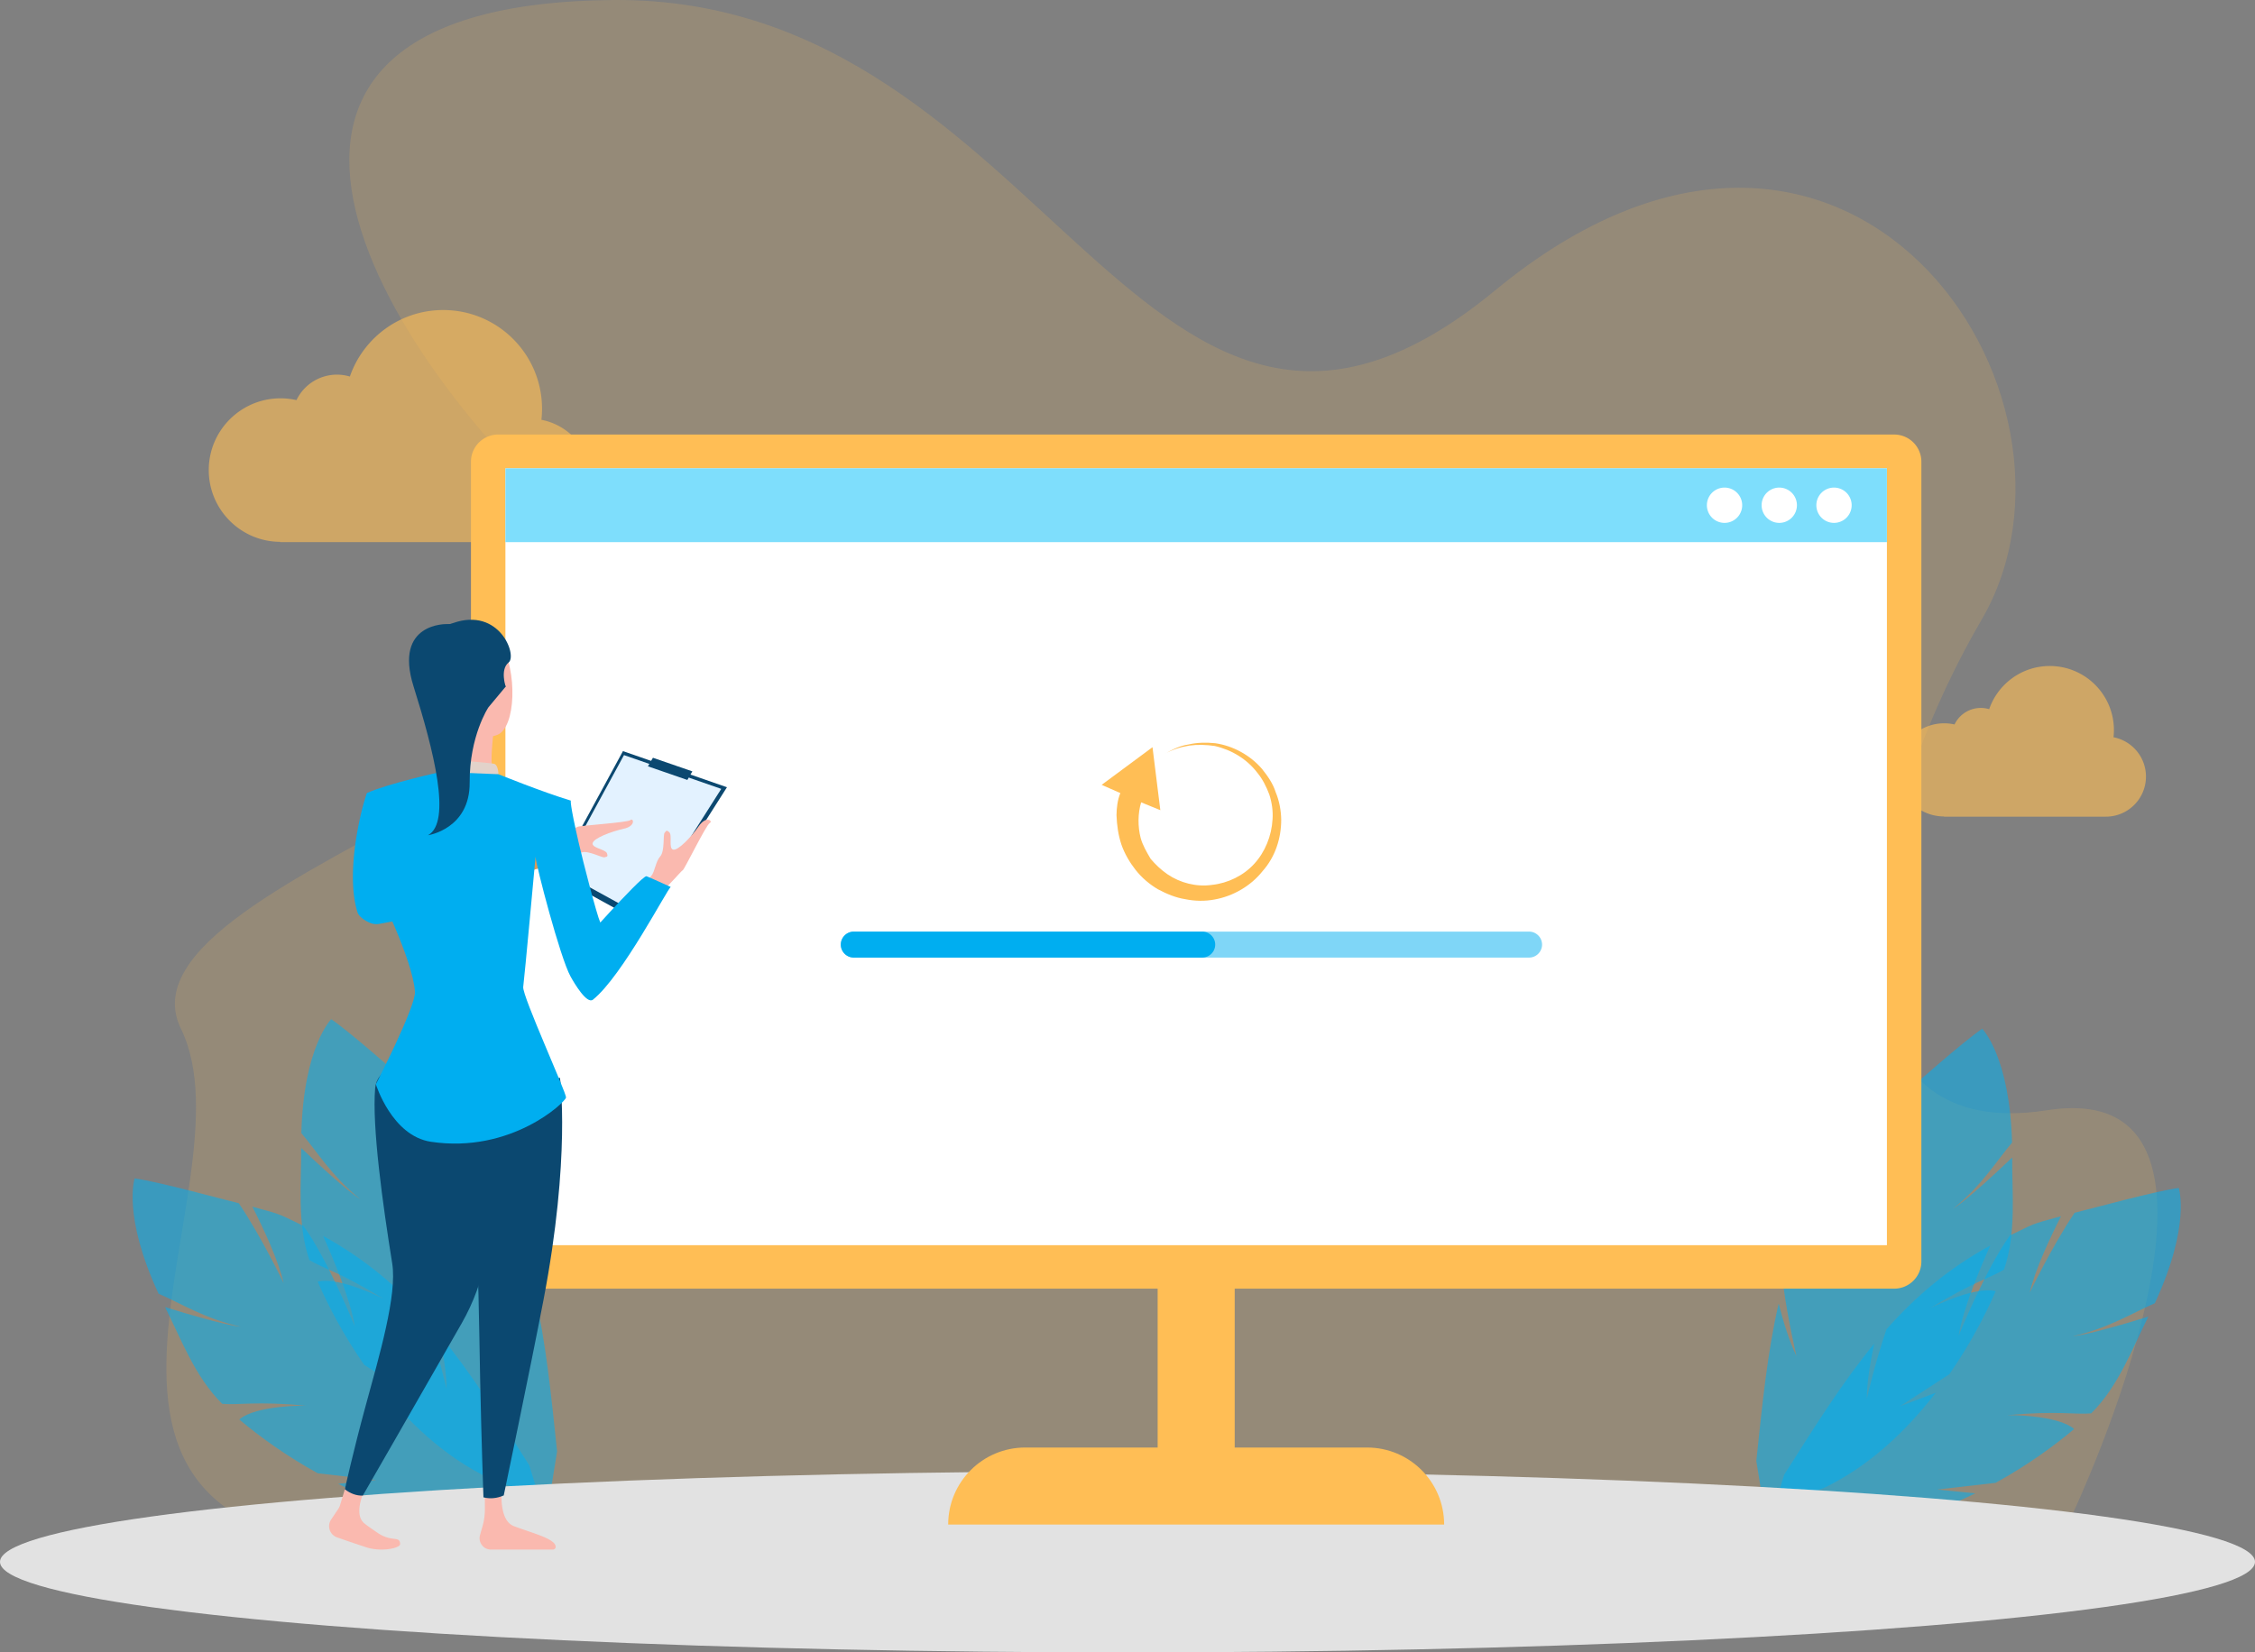 <?xml version="1.0" encoding="UTF-8" standalone="no"?>
<svg
   viewBox="0 0 618.602 453.428"
   version="1.1"
   id="svg66"
   sodipodi:docname="processing.svg"
   width="618.602"
   height="453.428"
   inkscape:version="1.2 (dc2aedaf03, 2022-05-15)"
   xmlns:inkscape="http://www.inkscape.org/namespaces/inkscape"
   xmlns:sodipodi="http://sodipodi.sourceforge.net/DTD/sodipodi-0.dtd"
   xmlns="http://www.w3.org/2000/svg"
   xmlns:svg="http://www.w3.org/2000/svg">
  <rect x="0" y="0" width="618.602" height="453.428" fill="#808080" stroke="none"/>
  <defs
     id="defs70" />
  <sodipodi:namedview
     id="namedview68"
     pagecolor="#ffffff"
     bordercolor="#666666"
     borderopacity="1.0"
     inkscape:showpageshadow="2"
     inkscape:pageopacity="0.0"
     inkscape:pagecheckerboard="true"
     inkscape:deskcolor="#d1d1d1"
     showgrid="false"
     inkscape:zoom="0.76759259"
     inkscape:cx="304.84922"
     inkscape:cy="222.77443"
     inkscape:window-width="1920"
     inkscape:window-height="1009"
     inkscape:window-x="-8"
     inkscape:window-y="-8"
     inkscape:window-maximized="1"
     inkscape:current-layer="svg66" />
  <path
     fill="#ffbe55"
     d="m 568.745,415.043 c 0,0 56.494,-120.34 -7.225,-110.384 -63.719,9.956 -53.763,-73.066 -17.921,-134.6 35.842,-61.534 -36.837,-170.055 -133.411,-90.406 -96.574,79.649 -121.464,-80.644 -241.932,-79.648 -120.468,0.996 -67.776,95.412 -6.011,148.76 61.765,53.348 -134.075,89.671 -112.611,133.519 21.465,43.848 -53.497,144.99 64.92,142.922 118.417,-2.069 454.191,-10.163 454.191,-10.163 z"
     opacity="0.17"
     id="path2" />
  <path
     fill="#00aef0"
     d="m 531.416,408.728 16.019,-1.833 c 8.614,-4.741 16.035,-10.106 21.546,-14.77 -4.608,-3.963 -18.288,-3.818 -18.288,-3.818 14.075,-1.228 18.358,-0.092 22.967,-0.475 7.589,-7.512 11.373,-18.056 15.686,-26.549 -16.541,5.139 -20.764,5.393 -20.764,5.393 9.952,-2.221 16.69,-6.579 22.541,-9.064 9.97,-21.514 6.558,-31.645 6.558,-31.645 -7.048,1.025 -22.57,5.352 -28.568,6.814 -6.28,9.325 -12.312,21.938 -12.312,21.938 1.502,-6.345 5.486,-14.887 8.589,-20.983 -8.669,2.32 -7.241,2.037 -14.025,5.275 -6.746,9.35 -14.083,27.583 -14.083,27.583 1.297,-7.691 5.976,-18.77 8.723,-24.841 -11.514,6.3 -20.544,14.029 -28.5,23.007 -3.169,9.27 -5.389,19.008 -5.389,19.008 0.015,-4.343 0.925,-9.904 2.028,-15.071 -8.655,10.518 -16.21,22.59 -24.695,35.957 l -4.032,12.988 17.361,1.894 c 13.765,0.198 27.307,-4.022 39.089,-9.756 z"
     opacity="0.55"
     id="path4" />
  <path
     fill="#00aef0"
     d="m 521.2,385.877 13.534,-8.764 c 5.608,-8.077 9.87,-16.181 12.733,-22.81 -5.89,-1.501 -18.078,4.711 -18.078,4.711 12.061,-7.358 16.402,-8.245 20.361,-10.637 3.458,-10.103 2.159,-21.23 2.247,-30.754 -12.532,11.957 -16.201,14.062 -16.201,14.062 7.926,-6.414 12.025,-13.314 16.161,-18.141 -0.635,-23.704 -8.195,-31.261 -8.195,-31.261 -5.857,4.052 -17.837,14.829 -22.559,18.805 -1.479,11.144 -1.275,25.124 -1.275,25.124 -1.476,-6.351 -1.705,-15.774 -1.635,-22.614 -6.733,5.933 -5.58,5.044 -10.218,10.961 -1.886,11.374 -0.352,30.968 -0.352,30.968 -2.258,-7.466 -2.993,-19.47 -3.231,-26.129 -7.512,10.763 -12.164,21.7 -15.299,33.279 1.283,9.712 3.624,19.422 3.624,19.422 -1.917,-3.897 -3.575,-9.283 -4.885,-14.401 -3.076,13.27 -4.476,27.441 -6.133,43.188 l 2.163,13.427 16.393,-6.022 c 12.418,-5.943 22.671,-15.743 30.676,-26.118 z m -428.447,21.288 c 11.783,5.734 25.324,9.954 39.089,9.756 l 17.361,-1.894 -4.032,-12.988 c -8.485,-13.368 -16.04,-25.439 -24.695,-35.957 1.102,5.167 2.013,10.729 2.028,15.071 0,0 -2.22,-9.739 -5.389,-19.008 -7.957,-8.978 -16.986,-16.707 -28.5,-23.007 2.747,6.071 7.426,17.15 8.723,24.841 0,0 -7.337,-18.233 -14.083,-27.583 -6.785,-3.238 -5.357,-2.955 -14.025,-5.275 3.103,6.096 7.088,14.639 8.589,20.983 0,0 -6.032,-12.613 -12.312,-21.938 -5.998,-1.462 -21.52,-5.788 -28.568,-6.814 0,0 -3.412,10.13 6.558,31.645 5.851,2.485 12.59,6.843 22.541,9.064 0,0 -4.223,-0.254 -20.764,-5.393 4.314,8.492 8.097,19.037 15.686,26.549 4.609,0.383 8.892,-0.753 22.967,0.475 0,0 -13.68,-0.146 -18.288,3.818 5.512,4.665 12.932,10.029 21.546,14.77 l 16.019,1.833 z"
     opacity="0.55"
     id="path6" />
  <path
     fill="#00aef0"
     d="m 103.592,379.558 c 8.005,10.375 18.258,20.175 30.676,26.118 l 16.393,6.022 2.163,-13.427 c -1.657,-15.747 -3.058,-29.918 -6.133,-43.188 -1.31,5.118 -2.967,10.505 -4.885,14.401 0,0 2.341,-9.71 3.624,-19.422 -3.135,-11.58 -7.787,-22.517 -15.299,-33.279 -0.239,6.659 -0.974,18.663 -3.231,26.129 0,0 1.534,-19.594 -0.352,-30.968 -4.638,-5.917 -3.484,-5.028 -10.218,-10.961 0.07,6.84 -0.16,16.263 -1.635,22.614 0,0 0.205,-13.98 -1.275,-25.124 -4.723,-3.976 -16.703,-14.753 -22.559,-18.805 0,0 -7.56,7.557 -8.195,31.261 4.136,4.827 8.235,11.727 16.161,18.141 0,0 -3.67,-2.105 -16.201,-14.062 0.088,9.525 -1.211,20.652 2.247,30.754 3.958,2.392 8.299,3.279 20.361,10.637 0,0 -12.189,-6.213 -18.078,-4.711 2.863,6.629 7.125,14.733 12.733,22.81 l 13.534,8.764 z"
     opacity="0.55"
     id="path8" />
  <ellipse
     cx="309.301"
     cy="428.576"
     fill="#e2e2e2"
     rx="309.301"
     ry="24.852"
     id="ellipse10" />
  <path
     fill="#ffbe55"
     d="m 148.523,115.195 c 0.11,-0.992 0.171,-1.998 0.171,-3.019 0,-14.968 -12.134,-27.103 -27.103,-27.103 -11.867,0 -21.945,7.63 -25.615,18.249 a 12.309,12.309 0 0 0 -14.645,6.467 19.713,19.713 0 0 0 -4.369,-0.492 c -10.878,0 -19.695,8.818 -19.695,19.695 0,10.847 8.769,19.644 19.605,19.693 v 0.08 h 68.434 c 9.355,0 16.939,-7.584 16.939,-16.939 0.001,-8.256 -5.906,-15.128 -13.722,-16.631 z m 431.264,87.109 c 0.071,-0.644 0.111,-1.297 0.111,-1.96 0,-9.716 -7.876,-17.592 -17.592,-17.592 -7.702,0 -14.244,4.952 -16.626,11.845 a 7.99,7.99 0 0 0 -9.506,4.197 12.8,12.8 0 0 0 -2.836,-0.32 c -7.06,0 -12.784,5.724 -12.784,12.784 0,7.041 5.692,12.75 12.725,12.782 v 0.052 h 44.419 c 6.072,0 10.995,-4.923 10.995,-10.995 10e-4,-5.357 -3.832,-9.817 -8.906,-10.793 z"
     opacity="0.61"
     id="path12" />
  <path
     fill="#ffbe55"
     d="m 375.031,397.203 h -36.325 v -104.353 c 0,-5.812 -4.755,-10.567 -10.567,-10.567 -5.812,0 -10.567,4.755 -10.567,10.567 v 104.352 h -36.325 c -11.672,0 -21.135,9.462 -21.135,21.135 h 136.054 c 0,-11.672 -9.463,-21.134 -21.135,-21.134 z"
     id="path14" />
  <path
     fill="#ffbe55"
     d="m 129.197,346.149 v -219.447 a 7.464,7.464 0 0 1 7.464,-7.464 h 382.956 a 7.463,7.463 0 0 1 7.463,7.463 v 219.447 a 7.464,7.464 0 0 1 -7.464,7.464 h -382.956 a 7.463,7.463 0 0 1 -7.463,-7.463 z"
     id="path16" />
  <path
     fill="#ffffff"
     d="m 517.627,128.507 v 213.175 h -378.978 v -213.175 z"
     id="path18" />
  <path
     fill="#ffbe55"
     fill-rule="evenodd"
     d="m 316.16,205.035 -13.948,10.33 5.124,2.251 c -0.776,1.934 -1.02,3.974 -1.051,6.09 0.105,2.689 0.466,5.413 1.347,8.05 0.842,2.457 2.317,4.961 3.901,6.964 1.711,2.164 3.776,3.9 6.064,5.272 2.45,1.308 4.981,2.351 7.532,2.744 2.639,0.543 5.394,0.598 8.052,0.09 5.142,-0.915 9.983,-3.766 13.126,-7.732 3.57,-3.982 5.164,-9.15 5.159,-14.181 -0.035,-2.513 -0.536,-5.188 -1.52,-7.545 -0.722,-2.31 -2.164,-4.414 -3.779,-6.416 -3.254,-3.755 -7.904,-6.285 -12.768,-7.011 -2.455,-0.232 -4.973,-0.225 -7.361,0.343 -2.359,0.332 -4.618,1.461 -6.664,2.667 2.046,-1.205 4.339,-1.935 6.848,-2.356 2.334,-0.318 4.701,-0.236 6.982,0.099 4.653,1.051 8.883,3.61 11.749,7.392 1.408,1.705 2.461,3.836 3.238,5.895 0.747,2.295 1.056,4.647 0.901,6.836 -0.259,4.583 -2.078,9.026 -5.033,12.227 -2.94,3.226 -7.199,5.298 -11.559,5.769 -4.273,0.621 -8.751,-0.534 -12.236,-2.911 -1.811,-1.248 -3.298,-2.688 -4.61,-4.231 -1.101,-1.868 -2.208,-3.749 -2.747,-5.748 -0.797,-3.122 -0.787,-6.701 0.133,-9.76 l 5.266,2.15 z"
     clip-rule="evenodd"
     id="path20" />
  <path
     fill="#fab9af"
     d="m 132.986,406.154 0.029,7.896 a 17.236,17.236 0 0 1 -0.649,4.752 l -0.686,2.432 c -0.564,1.997 0.937,3.979 3.012,3.971 5.378,-0.019 14.57,-0.005 16.939,-10e-4 0.388,10e-4 0.768,-0.261 0.801,-0.647 0.2,-2.305 -6.459,-3.849 -11.474,-5.791 -3.82,-1.479 -3.617,-8.345 -3.146,-12.355 0.178,-1.515 -1.086,-2.804 -2.606,-2.678 a 2.42,2.42 0 0 0 -2.22,2.421 z m -36.964,-2.215 -2.721,9.033 c -0.12,0.399 -0.3,0.778 -0.533,1.124 l -1.929,2.864 a 3.262,3.262 0 0 0 1.754,4.942 c 0,0 3.889,1.368 7.898,2.685 4.104,1.348 9.265,0.221 9.265,-0.861 0,-2.406 -2.243,-0.496 -6.001,-3.009 -1.259,-0.842 -2.559,-1.723 -3.717,-2.632 -3.234,-2.539 -0.41,-8.965 1.57,-12.585 0.712,-1.301 -0.044,-2.917 -1.495,-3.226 l -0.937,-0.2 a 2.705,2.705 0 0 0 -3.154,1.865 z"
     id="path22" />
  <path
     fill="#0b4870"
     d="m 123.813,298.28 29.806,-2.502 c 0,0 3.001,21.693 -4.532,60.963 -3.533,18.415 -10.895,53.606 -10.895,53.606 -1.825,0.799 -3.68,0.999 -5.57,0.528 0,0 -0.559,-15.523 -0.901,-32.239 -0.328,-16.032 -0.416,-33.163 -1.438,-38.768 -2.086,-11.449 -6.47,-41.588 -6.47,-41.588 z"
     id="path24" />
  <path
     fill="#0b4870"
     d="m 129.965,298.658 c 3.077,16.515 9.952,41.211 -3.29,64.411 -13.242,23.2 -27.15,47.32 -27.15,47.32 -1.792,0.073 -3.417,-0.577 -4.927,-1.723 0,0 2.322,-10.518 5.678,-22.799 3.839,-14.049 8.703,-30.575 7.317,-39.191 -2.597,-16.148 -5.579,-37.654 -4.676,-48.098 0.905,-10.443 25.43,-8.604 27.048,0.08 z m 22.378,-58.432 23.489,12.913 23.588,-37.12 -28.53,-9.911 z"
     id="path26" />
  <path
     fill="#e3f2ff"
     d="m 153.829,239.108 21.967,12.073 22.059,-34.711 -26.68,-9.269 z"
     id="path28" />
  <path
     fill="#fab9af"
     d="m 145.785,232.616 c 0,0 4.088,-1.955 5.883,-2.978 1.794,-1.021 6.41,-2.425 6.783,-2.758 0.372,-0.334 13.683,-1.155 14.491,-1.85 0.807,-0.696 1.592,1.632 -1.858,2.388 -3.45,0.756 -8.25,2.604 -8.513,3.952 -0.262,1.349 3.543,1.668 3.929,2.778 0.386,1.11 -0.108,0.863 -0.653,1.099 -0.546,0.239 -4.528,-1.966 -6.279,-1.34 -1.751,0.627 -4.427,-0.241 -5.769,0.219 -1.342,0.459 -7.867,2.655 -7.867,2.655 z"
     id="path30" />
  <path
     fill="#ead8cf"
     d="m 153.163,235.503 2.106,-0.778 c 0,0 -2.626,-6.164 -3.772,-6.014 -1.321,0.174 -2.968,0.609 -2.968,0.609 z"
     id="path32" />
  <path
     fill="#da9b5b"
     d="m 153.644,236.569 c -0.27,-0.201 -4.476,-8.273 -4.476,-8.273 l -8.989,1.219 4.858,9.561 z"
     id="path34" />
  <path
     fill="#fab9af"
     d="m 176.974,248.477 c 0,0 3.434,-3.09 5.096,-4.385 1.662,-1.293 4.782,-5.096 5.241,-5.317 0.459,-0.223 6.416,-12.448 7.388,-12.936 0.97,-0.491 -0.919,-2.138 -2.975,0.82 -2.055,2.958 -5.665,6.761 -7.039,6.485 -1.373,-0.279 -0.192,-3.99 -1.088,-4.784 -0.897,-0.798 -0.854,-0.237 -1.291,0.185 -0.437,0.424 0.09,5.034 -1.182,6.44 -1.272,1.404 -1.497,4.267 -2.452,5.35 -0.955,1.085 -5.565,6.382 -5.565,6.382 z m -54.76,-76.285 c 0,0 10.307,-3.85 15.059,3.997 4.751,7.845 4.294,23.549 -0.902,25.482 -5.194,1.931 -12.999,0.921 -15.658,-3.988 -2.659,-4.909 -5.061,-12.004 -4.945,-16.748 0.115,-4.744 3.739,-7.374 6.446,-8.743 z"
     id="path36" />
  <path
     fill="#fab9af"
     d="m 135.253,202.03 c 0,0 -0.832,7.397 -0.123,8.77 0.709,1.369 -12.866,0 -12.866,0 0,0 -1.226,-10.665 -3.389,-16.967 -2.164,-6.297 16.378,8.197 16.378,8.197 z"
     id="path38" />
  <path
     fill="#0b4870"
     d="m 118.875,193.833 c 0,0 0.499,7.94 4.461,7.318 3.961,-0.62 9.265,-12.229 10.919,-12.806 1.654,-0.58 1.67,-1.551 1.67,-1.551 l 1.035,1.513 1.757,0.112 c 0,0 -1.602,-4.715 0.815,-6.639 2.418,-1.922 -2.509,-15.261 -15.213,-10.821 0,0 -9.758,2.691 -9.404,8.239 0.356,5.551 1.777,11.873 3.96,14.635 z"
     id="path40" />
  <path
     fill="#e2d2ca"
     d="m 136.74,212.451 c 0,0 -0.045,-2.617 -1.232,-2.871 -1.187,-0.25 -13.104,-1.395 -14.561,-0.822 v 3.052 c 0,-0.001 2.808,1.726 15.793,0.641 z"
     id="path42" />
  <path
     fill="#eea886"
     d="m 135.662,184.776 c -0.222,-0.932 -2.589,-3.591 -3.495,-0.742 -0.906,2.847 1.37,6.679 2.639,6.349 1.27,-0.326 1.42,-3.247 0.856,-5.607 z"
     id="path44" />
  <path
     fill="#00aef0"
     d="m 103.108,297.518 c 0,0 4.377,14.174 15.101,15.786 21.969,3.302 36.889,-10.857 37.058,-12.13 0.171,-1.275 -12.076,-27.99 -11.736,-30.366 0.339,-2.376 3.379,-35.714 3.379,-35.714 0.134,2.321 6.741,27.669 9.594,32.834 1.03,1.866 4.488,7.715 6.155,6.384 8.068,-6.44 20.561,-30.714 21.354,-30.919 -0.667,-0.29 -5.921,-2.708 -6.659,-2.954 -0.645,-0.216 -6.466,5.945 -9.993,9.766 -1.573,1.703 -2.688,2.94 -2.688,2.94 -1.019,-2.292 -4.728,-16.726 -5.881,-21.722 -2.6,-11.266 -2.2,-11.734 -2.2,-11.734 -7.885,-2.385 -19.853,-7.241 -19.853,-7.241 l -15.793,-0.642 c 0,0 -14.494,3.19 -20.202,5.767 -0.542,0.245 -0.544,12.932 -2.03,16.257 l 4.733,9.985 c 0,0 9.815,19.522 10.382,28.319 0.262,4.04 -10.721,25.384 -10.721,25.384 z"
     id="path46" />
  <path
     fill="#00aef0"
     d="m 98.059,250.305 c 0.412,1.331 2.285,2.454 3.501,2.947 a 4.535,4.535 0 0 0 2.529,0.254 l 0.619,-0.114 v -0.002 l 10.823,-2.009 c 0,0 2.367,-27.272 -14.785,-33.806 -0.455,0.15 -6.474,20.518 -2.687,32.73 z"
     id="path48" />
  <path
     fill="#3a3f47"
     d="m 119.279,173.117 c 0,0 -12.969,1.315 -0.231,21.004 z"
     id="path50" />
  <path
     fill="#0b4870"
     d="m 188.559,214.022 1.372,-2.358 -10.814,-3.732 -1.373,2.348 z"
     id="path52" />
  <g
     fill="#00aef0"
     id="g58"
     transform="translate(-230.837,-317.489)">
    <path
       d="M 650.297,580.253 H 465.054 a 3.575,3.575 0 0 1 -3.565,-3.565 3.575,3.575 0 0 1 3.565,-3.565 h 185.243 a 3.575,3.575 0 0 1 3.565,3.565 3.575,3.575 0 0 1 -3.565,3.565 z"
       opacity="0.5"
       id="path54" />
    <path
       d="m 560.632,580.253 h -95.578 a 3.575,3.575 0 0 1 -3.565,-3.565 3.575,3.575 0 0 1 3.565,-3.565 h 95.578 a 3.575,3.575 0 0 1 3.565,3.565 3.576,3.576 0 0 1 -3.565,3.565 z"
       id="path56" />
  </g>
  <path
     fill="#7edefc"
     d="m 138.649,128.507 h 378.978 v 20.257 h -378.978 z"
     id="path60" />
  <path
     fill="#ffffff"
     d="m 477.925,138.636 a 4.842,4.842 0 1 0 -9.684,0 4.842,4.842 0 0 0 9.684,0 z m 15.015,0 a 4.842,4.842 0 1 0 -9.684,0 4.842,4.842 0 0 0 9.684,0 z m 15.015,0 a 4.842,4.842 0 1 0 -9.684,0 4.842,4.842 0 0 0 9.684,0 z"
     id="path62" />
  <path
     fill="#0b4870"
     d="m 122.625,171.248 c 0,0 -14.707,-0.497 -9.179,17.092 5.528,17.589 10.539,37.232 3.968,40.851 0,0 11.509,-1.679 11.43,-14.462 -0.079,-12.783 5.123,-20.609 5.123,-20.609 l 4.75,-5.702 c 0,0 -7.055,-17.835 -15.307,-17.171"
     id="path64" />
</svg>

